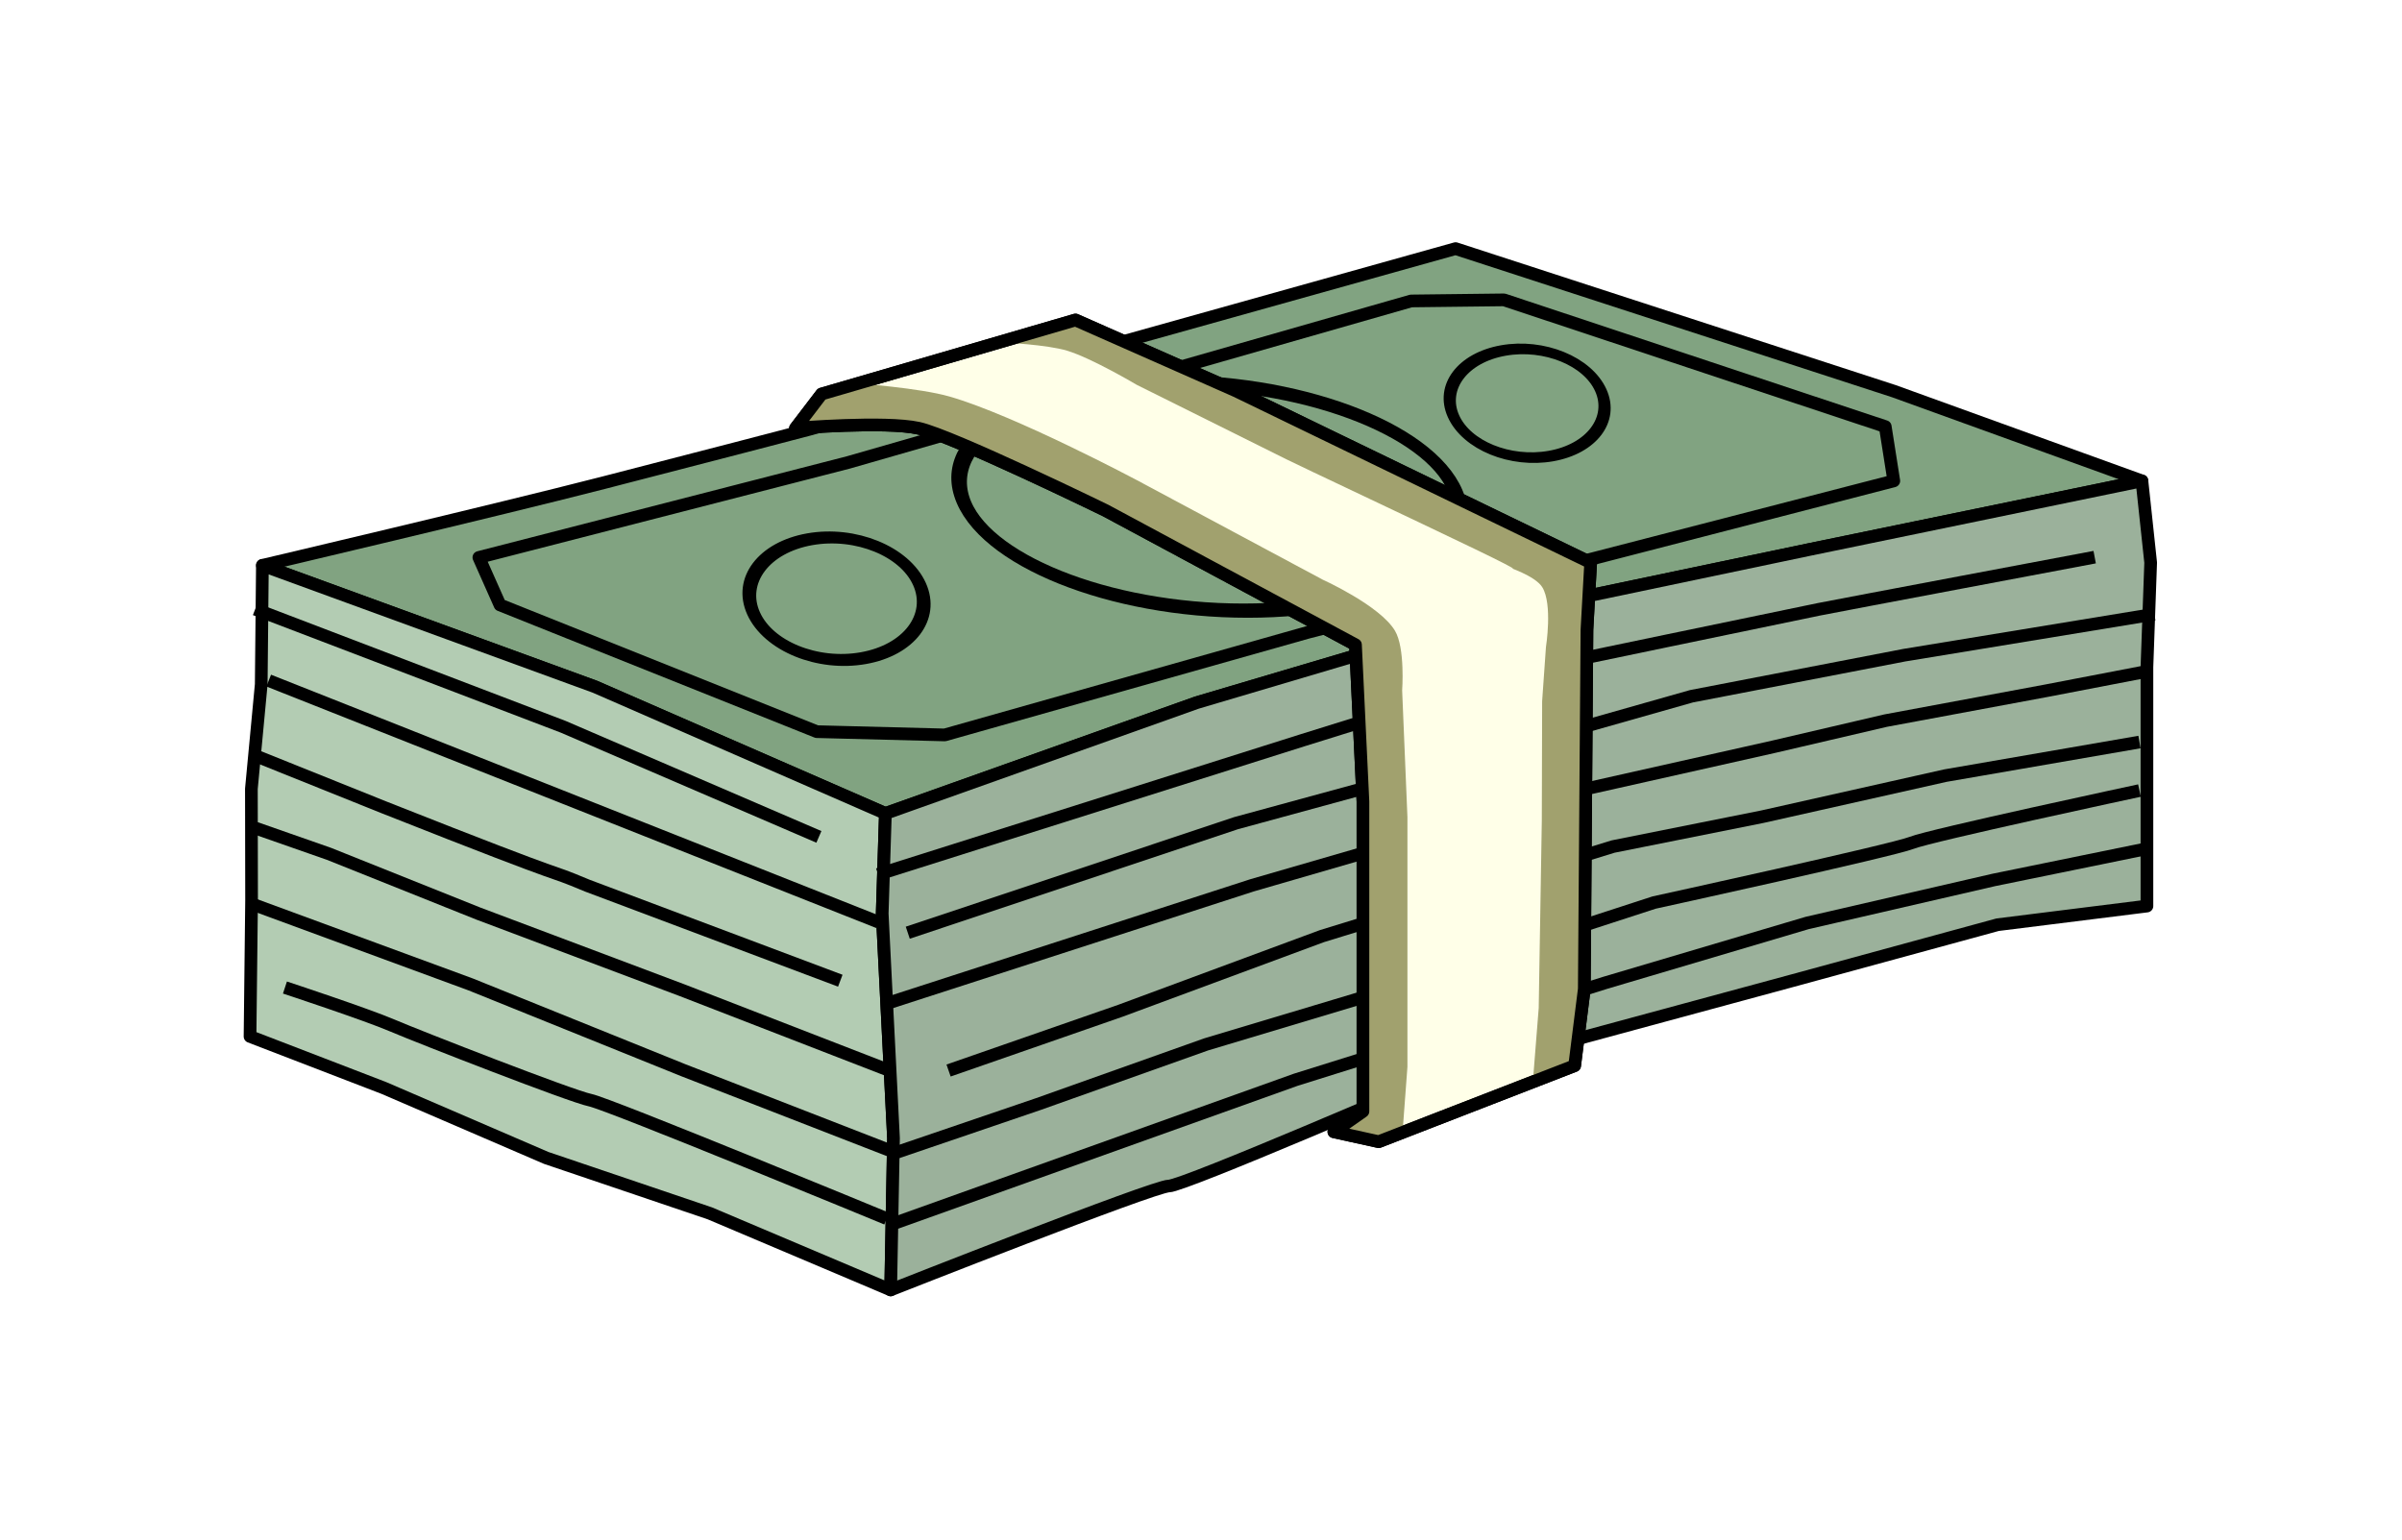 <?xml version="1.0" encoding="UTF-8" standalone="no"?>
<!-- Created with Inkscape (http://www.inkscape.org/) -->

<svg
   width="498.771"
   height="319.722"
   viewBox="0 0 498.771 319.722"
   version="1.1"
   id="svg1"
   xml:space="preserve"
   xmlns="http://www.w3.org/2000/svg"
   xmlns:svg="http://www.w3.org/2000/svg"><defs
     id="defs1"><filter
       style="color-interpolation-filters:sRGB"
       id="filter309"
       x="-0.13"
       y="-0.237"
       width="1.259"
       height="1.473"><feGaussianBlur
         stdDeviation="21.399"
         id="feGaussianBlur309" /></filter></defs><g
     id="g25"
     style="display:inline"
     transform="translate(-710.615,-610.139)"><path
       d="m 1013.187,661.496 -69.122,19.332 -10.083,-4.455 -45.368,13.229 c -0.01,-6.4e-4 -0.29,-0.027 -0.29,-0.027 l -7.242,2.224 -5.446,7.135 c 0,0 3.069,-0.159 4.643,-0.265 l -1.792,0.501 c 0,0 -22.868,5.989 -42.907,11.135 -22.864,5.872 -71.032,17.202 -71.032,17.202 l -0.244,24.793 -2.051,21.776 0.039,23.198 -0.322,28.416 27.882,10.734 33.83,14.578 34.105,11.552 37.681,15.952 c 0,0 54.849,-21.65 57.961,-21.65 2.242,0 25.153,-9.711 40.452,-16.257 v 0.698 l -6.058,4.259 9.343,2.059 32.121,-12.463 -0.038,0.483 8.748,-3.862 0.707,-5.613 44.642,-12.09 42.786,-11.669 31.118,-3.89 v -22.217 -27.571 l 0.778,-21.783 -1.819,-17.035 -51.708,-18.703 z"
       style="display:inline;fill:#c58dff;fill-opacity:0;stroke:none;stroke-width:2.643;stroke-linejoin:round;filter:url(#filter309)"
       id="path309" /><g
       id="g24"
       transform="matrix(0.878,0,0,0.878,119.051,85.115)"><path
         style="fill:#81a381;fill-opacity:1;stroke:#000000;stroke-width:3;stroke-linejoin:round;stroke-dasharray:none"
         d="m 735.822,731.698 78.664,28.719 68.675,29.967 73.669,-26.221 67.426,-19.978 77.415,-16.232 78.664,-16.232 -58.686,-21.227 -103.636,-33.713 -152.876,42.756 c 0,0 -25.954,6.797 -48.697,12.638 -25.95,6.665 -80.618,19.524 -80.618,19.524 z"
         id="path3" /><path
         style="fill:#b3ccb3;fill-opacity:1;stroke:#000000;stroke-width:3;stroke-linejoin:round;stroke-dasharray:none"
         d="m 735.822,731.698 -0.277,28.139 -2.327,24.714 0.044,26.328 -0.366,32.25 31.644,12.183 38.395,16.544 38.708,13.111 42.766,18.105 0.334,-17.949 0.334,-17.949 -1.605,-31.84 -1.066,-21.29 0.754,-23.661 -68.675,-29.967 -26.932,-9.832 -27.558,-10.061 z"
         id="path5" /><path
         style="fill:#9bb19b;fill-opacity:1;stroke:#000000;stroke-width:3;stroke-linejoin:round;stroke-dasharray:none"
         d="m 1180.334,711.72 2.064,19.334 -0.883,24.722 -10e-5,31.292 v 25.215 l -35.317,4.415 -48.56,13.244 -84.76,22.956 c 0,0 -59.155,25.605 -62.687,25.605 -3.532,0 -65.783,24.572 -65.783,24.572 l 0.669,-35.898 -1.605,-31.84 -1.066,-21.29 0.754,-23.661 73.669,-26.221 33.713,-9.989 33.713,-9.989 77.415,-16.232 z"
         id="path6" /><ellipse
         style="fill:none;fill-opacity:1;stroke:#000000;stroke-width:3.53;stroke-linejoin:round;stroke-dasharray:none"
         id="ellipse6"
         transform="matrix(1,0,0.301,0.953,0,0)"
         ry="28.342"
         rx="58.598"
         cy="750.684"
         cx="733.865" /><path
         style="fill:none;fill-opacity:1;stroke:#000000;stroke-width:3;stroke-linejoin:round;stroke-dasharray:none"
         d="m 734.111,742.064 72.841,27.812 60.48,26.046"
         id="path7" /><path
         style="fill:none;fill-opacity:1;stroke:#000000;stroke-width:3;stroke-linejoin:round;stroke-dasharray:none"
         d="M 881.579,816.1 737.311,758.954"
         id="path8" /><path
         style="fill:none;fill-opacity:1;stroke:#000000;stroke-width:3;stroke-linejoin:round;stroke-dasharray:none"
         d="m 881.413,804.805 100.564,-31.785 53.858,-16.775 c 0,0 63.57,-13.244 67.985,-14.127 4.415,-0.883 65.336,-12.361 65.336,-12.361"
         id="path9" /><path
         style="fill:none;fill-opacity:1;stroke:#000000;stroke-width:3;stroke-linejoin:round;stroke-dasharray:none"
         d="m 734.76,776.966 29.761,11.951 c 49.49,19.589 36.3,13.589 48.15,18.541 l 59.824,22.483"
         id="path10" /><path
         style="fill:none;fill-opacity:1;stroke:#000000;stroke-width:3;stroke-linejoin:round;stroke-dasharray:none"
         d="m 883.472,835.334 86.402,-27.954 43.004,-12.468 c 11.133,-3.532 23.596,-7.063 37.083,-10.595 l 43.263,-9.712 26.487,-6.18 37.965,-7.063 22.956,-4.415"
         id="path11" /><path
         style="fill:none;fill-opacity:1;stroke:#000000;stroke-width:3;stroke-linejoin:round;stroke-dasharray:none"
         d="m 884.275,851.254 -49.304,-19.106 -48.119,-18.1 -35.317,-14.127 -17.658,-6.18"
         id="path12" /><path
         style="fill:none;fill-opacity:1;stroke:#000000;stroke-width:3;stroke-linejoin:round;stroke-dasharray:none"
         d="m 884.91,870.852 34.379,-11.721 39.731,-14.127 35.317,-10.595 70.633,-22.956 c 0,0 56.507,-12.361 60.921,-14.127 4.415,-1.766 53.858,-12.361 53.858,-12.361"
         id="path13" /><path
         style="fill:none;fill-opacity:1;stroke:#000000;stroke-width:3;stroke-linejoin:round;stroke-dasharray:none"
         d="m 733.262,811.762 51.825,19.062 50.326,20.307 50.698,19.707"
         id="path14" /><path
         style="fill:none;fill-opacity:1;stroke:#000000;stroke-width:3;stroke-linejoin:round;stroke-dasharray:none"
         d="m 883.472,886.216 c 0,0 -65.718,-27.139 -70.133,-28.022 -4.415,-0.883 -40.614,-15.01 -46.795,-17.658 -6.18,-2.649 -25.39,-8.981 -25.39,-8.981"
         id="path15" /><path
         style="fill:none;fill-opacity:1;stroke:#000000;stroke-width:3;stroke-linejoin:round;stroke-dasharray:none"
         d="m 885.185,887.358 95.026,-33.993 73.282,-22.956 47.678,-14.127 44.146,-10.18 35.758,-7.31"
         id="path16" /><path
         style="fill:none;fill-opacity:1;stroke:#000000;stroke-width:3;stroke-linejoin:round;stroke-dasharray:none"
         d="m 1179.75,773.488 -45.912,7.946 -43.263,9.712 -35.317,7.063 -68.867,21.19 -47.677,17.658 -40.614,14.127"
         id="path17" /><path
         style="fill:none;fill-opacity:1;stroke:#000000;stroke-width:3;stroke-linejoin:round;stroke-dasharray:none"
         d="m 1183.281,743.235 -59.155,9.712 -50.326,9.712 -59.155,16.775 -48.56,13.244 -77.634,25.907"
         id="path18" /><ellipse
         style="fill:none;fill-opacity:1;stroke:#000000;stroke-width:3.047;stroke-linejoin:round;stroke-dasharray:none"
         id="ellipse18"
         cx="506.2"
         cy="907.529"
         rx="19.917"
         ry="15.419"
         transform="matrix(0.985,-0.174,0.411,0.912,0,0)" /><path
         style="fill:none;fill-opacity:1;stroke:#000000;stroke-width:3;stroke-linejoin:round;stroke-dasharray:none"
         d="m 874.42,707.35 -87.404,22.475 4.995,11.238 74.918,29.967 30.27,0.776 85.79,-24.241 138.661,-35.845 -2.024,-12.852 -90.178,-29.967 -21.958,0.259 -54.895,15.715 z"
         id="path19" /><ellipse
         style="mix-blend-mode:normal;fill:none;fill-opacity:1;stroke:#000000;stroke-width:2.705;stroke-linejoin:round;stroke-dasharray:none"
         id="ellipse19"
         cx="679.387"
         cy="889.884"
         rx="17.68"
         ry="13.688"
         transform="matrix(0.985,-0.174,0.411,0.912,0,0)" /><path
         style="fill:#ffffe8;fill-opacity:1;stroke:#000000;stroke-width:3;stroke-linejoin:round;stroke-dasharray:none"
         d="m 861.9,699.269 6.18,-8.098 60.038,-17.507 37.965,16.775 56.507,27.37 27.37,13.244 -0.883,15.893 -0.624,84.956 -2.283,18.131 -46.34,17.98 -10.604,-2.337 6.877,-4.834 v -73.282 l -1.766,-37.082 -59.155,-31.785 c 0,0 -36.2,-17.658 -44.146,-19.424 -7.946,-1.766 -29.136,-4e-5 -29.136,-4e-5 z"
         id="path20" /><path
         style="display:inline;fill:#a1a16e;fill-opacity:1;stroke:none;stroke-width:3;stroke-linejoin:round;stroke-dasharray:none"
         d="m 942.588,688.99 c 0,0 -10.629,-6.315 -16.491,-8.076 -4.74,-1.423 -14.725,-1.895 -14.725,-1.895 l 16.746,-5.355 37.965,16.775 56.507,27.37 27.37,13.244 -0.883,15.893 -0.624,84.956 -2.283,18.131 -9.928,4.383 1.431,-18.021 0.731,-44.316 0.078,-28.265 0.902,-12.805 c 0,0 1.611,-10.112 -0.864,-14.13 -1.69,-2.742 -8.349,-4.862 -8.349,-4.862 0,0 6.313,2.538 -7.701,-4.224 -14.014,-6.762 -40.816,-19.358 -44.459,-21.172 z"
         id="path21" /><path
         style="fill:#a1a16e;fill-opacity:1;stroke:none;stroke-width:3;stroke-linejoin:round;stroke-dasharray:none"
         d="m 861.9,699.269 6.18,-8.098 8.22,-2.523 c 0,0 14.898,1.066 22.023,3.116 15.56,4.478 44.355,19.803 44.355,19.803 l 43.968,23.545 c 0,0 13.479,6.087 17.039,12.067 2.421,4.068 1.69,14.101 1.69,14.101 l 1.249,29.993 v 59.032 l -1.11,14.908 -5.242,2.359 -11.046,-1.895 6.877,-4.834 v -73.282 l -1.766,-37.082 -59.155,-31.785 c 0,0 -36.2,-17.658 -44.146,-19.424 -7.946,-1.766 -29.136,-4e-5 -29.136,-4e-5 z"
         id="path22" /><path
         style="fill:none;fill-opacity:1;stroke:#000000;stroke-width:3;stroke-linejoin:round;stroke-dasharray:none;stroke-opacity:1"
         d="m 861.9,699.269 6.18,-8.098 60.038,-17.507 37.965,16.775 56.507,27.37 27.37,13.244 -0.883,15.893 -0.624,84.956 -2.283,18.131 -46.34,17.98 -10.604,-2.337 6.877,-4.834 v -73.282 l -1.766,-37.082 -59.155,-31.785 c 0,0 -36.2,-17.658 -44.146,-19.424 -7.946,-1.766 -29.136,-4e-5 -29.136,-4e-5 z"
         id="path23" /></g></g></svg>
